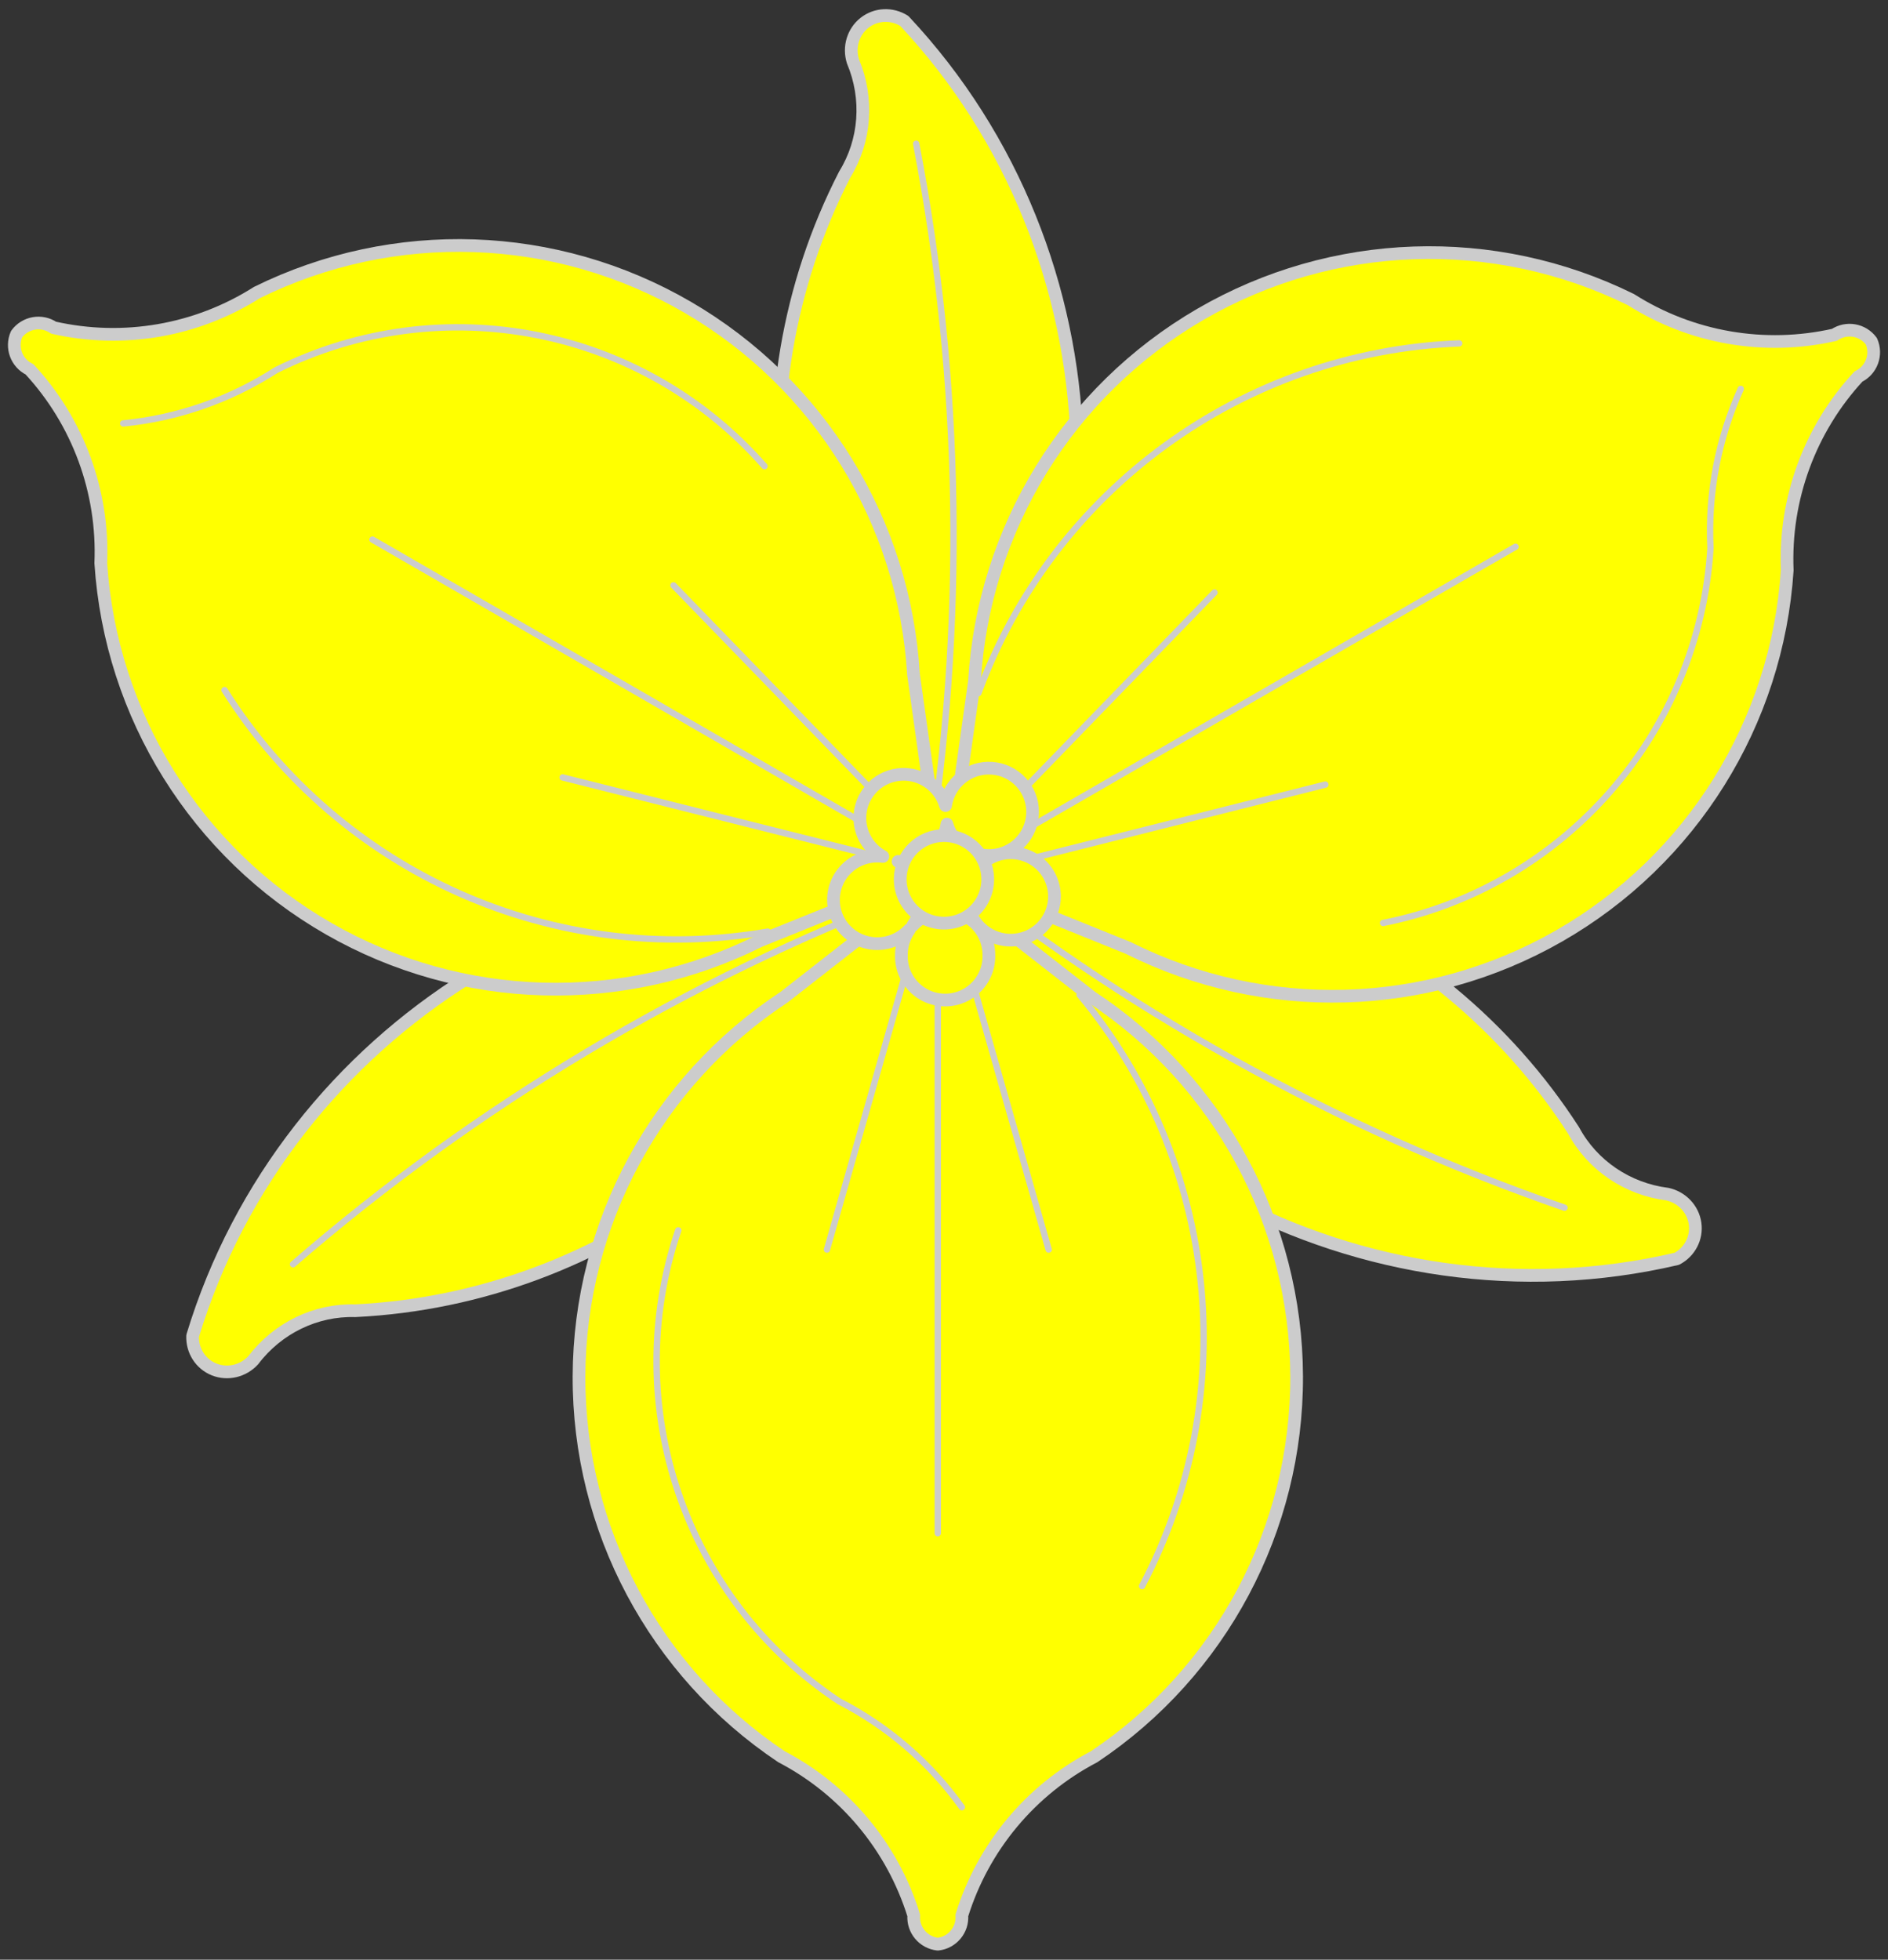 <?xml version="1.0" encoding="UTF-8" standalone="no"?>
<!DOCTYPE svg PUBLIC "-//W3C//DTD SVG 1.1//EN" "http://www.w3.org/Graphics/SVG/1.1/DTD/svg11.dtd">
<svg xmlns:dc="http://purl.org/dc/elements/1.1/" xmlns:xl="http://www.w3.org/1999/xlink" version="1.1" xmlns="http://www.w3.org/2000/svg" viewBox="33.75 60.559 297 308.239" width="297" height="308.239">

  <rect x="33.75" y="60.559" width="297" height="308.239" fill="#333333" stroke="none"/>

  <g id="Trillium_Barbed_and_Seeded_(1)" fill-opacity="1" stroke-dasharray="none" stroke="none" stroke-opacity="1" fill="#ffff00">
    <title>Trillium Barbed and Seeded (1)</title>
    <g id="Trillium_Barbed_and_Seeded_(1): Layer 2" >
      <title>Layer 2</title>
      <g id="Group_192">
        <g id="Graphic_218">
          <path d="M 180.567 196.217 C 197.244 242.71 248.455 270.007 297.522 258.558 C 299.58 257.469 300.725 255.248 300.396 252.984 C 300.067 250.72 298.332 248.887 296.042 248.383 C 289.752 247.591 284.246 243.855 281.296 238.378 C 259.954 205.266 219.808 188.462 180.567 196.217 Z" fill="#ff0000"/>
          <path d="M 180.567 196.217 C 197.244 242.71 248.455 270.007 297.522 258.558 C 299.58 257.469 300.725 255.248 300.396 252.984 C 300.067 250.72 298.332 248.887 296.042 248.383 C 289.752 247.591 284.246 243.855 281.296 238.378 C 259.954 205.266 219.808 188.462 180.567 196.217 Z" stroke="#cccccc" stroke-linecap="round" stroke-linejoin="round" stroke-width="2"/>
        </g>
        <g id="Graphic_217">
          <path d="M 180.586 195.189 C 210.11 219.244 243.873 238.061 279.861 250.517" stroke="#cccccc" stroke-linecap="round" stroke-linejoin="round" stroke-width="1"/>
        </g>
        <g id="Graphic_216">
          <path d="M 180.492 196.31 C 212.418 158.62 210.453 100.622 176.004 63.852 C 174.031 62.615 171.536 62.734 169.74 64.151 C 167.943 65.568 167.223 67.986 167.932 70.221 C 170.391 76.065 169.909 82.702 166.64 87.995 C 148.635 123.034 154.156 166.203 180.492 196.31 Z" fill="#ff0000"/>
          <path d="M 180.492 196.31 C 212.418 158.62 210.453 100.622 176.004 63.852 C 174.031 62.615 171.536 62.734 169.74 64.151 C 167.943 65.568 167.223 67.986 167.932 70.221 C 170.391 76.065 169.909 82.702 166.64 87.995 C 148.635 123.034 154.156 166.203 180.492 196.31 Z" stroke="#cccccc" stroke-linecap="round" stroke-linejoin="round" stroke-width="2"/>
        </g>
        <g id="Graphic_215">
          <path d="M 179.592 196.807 C 185.663 159.21 185.078 120.563 177.871 83.168" stroke="#cccccc" stroke-linecap="round" stroke-linejoin="round" stroke-width="1"/>
        </g>
        <g id="Graphic_214">
          <path d="M 176.518 200.568 C 127.915 191.764 78.67 222.465 64.051 270.683 C 63.966 273.011 65.317 275.113 67.442 275.959 C 69.567 276.806 72.022 276.221 73.603 274.489 C 77.434 269.438 83.423 266.537 89.641 266.721 C 128.988 264.794 163.613 238.429 176.518 200.568 Z" fill="#ff0000"/>
          <path d="M 176.518 200.568 C 127.915 191.764 78.67 222.465 64.051 270.683 C 63.966 273.011 65.317 275.113 67.442 275.959 C 69.567 276.806 72.022 276.221 73.603 274.489 C 77.434 269.438 83.423 266.537 89.641 266.721 C 128.988 264.794 163.613 238.429 176.518 200.568 Z" stroke="#cccccc" stroke-linecap="round" stroke-linejoin="round" stroke-width="2"/>
        </g>
        <g id="Graphic_213">
          <path d="M 177.399 201.099 C 141.804 214.639 108.627 234.47 79.845 259.409" stroke="#cccccc" stroke-linecap="round" stroke-linejoin="round" stroke-width="1"/>
        </g>
        <g id="Graphic_212">
          <path d="M 181.282 198.507 L 205.478 217.406 C 225.54 230.625 237.647 253.016 237.723 277.041 C 237.798 301.067 225.833 323.534 205.854 336.879 C 195.877 342.094 188.392 351.074 185.059 361.827 C 185.223 364.107 183.554 366.108 181.282 366.357 C 179.005 366.115 177.328 364.111 177.491 361.827 C 174.158 351.074 166.674 342.094 156.697 336.879 C 136.719 323.531 124.756 301.064 124.835 277.038 C 124.913 253.012 137.022 230.623 157.087 217.406 Z" fill="#ff0000"/>
          <path d="M 181.282 198.507 L 205.478 217.406 C 225.54 230.625 237.647 253.016 237.723 277.041 C 237.798 301.067 225.833 323.534 205.854 336.879 C 195.877 342.094 188.392 351.074 185.059 361.827 C 185.223 364.107 183.554 366.108 181.282 366.357 C 179.005 366.115 177.328 364.111 177.491 361.827 C 174.158 351.074 166.674 342.094 156.697 336.879 C 136.719 323.531 124.756 301.064 124.835 277.038 C 124.913 253.012 137.022 230.623 157.087 217.406 Z" stroke="#cccccc" stroke-linecap="round" stroke-linejoin="round" stroke-width="2"/>
        </g>
        <g id="Graphic_211">
          <path d="M 185.059 344.814 C 180.045 337.812 173.432 332.107 165.77 328.173 C 141.488 312.089 131.088 281.664 140.445 254.081" stroke="#cccccc" stroke-linecap="round" stroke-linejoin="round" stroke-width="1"/>
        </g>
        <g id="Graphic_210">
          <line x1="181.275" y1="201.909" x2="181.275" y2="301.716" stroke="#cccccc" stroke-linecap="round" stroke-linejoin="round" stroke-width="1"/>
        </g>
        <g id="Graphic_209">
          <line x1="163.835" y1="257.106" x2="179.336" y2="202.665" stroke="#cccccc" stroke-linecap="round" stroke-linejoin="round" stroke-width="1"/>
        </g>
        <g id="Graphic_208">
          <line x1="198.716" y1="257.106" x2="183.216" y2="202.665" stroke="#cccccc" stroke-linecap="round" stroke-linejoin="round" stroke-width="1"/>
        </g>
        <g id="Graphic_207">
          <path d="M 213.411 310.033 C 229.272 279.904 225.391 243.183 203.582 217.035" stroke="#cccccc" stroke-linecap="round" stroke-linejoin="round" stroke-width="1"/>
        </g>
        <g id="Graphic_206">
          <path d="M 181.723 197.042 L 153.258 208.546 C 131.779 219.311 106.335 218.601 85.49 206.653 C 64.645 194.706 51.171 173.111 49.604 149.136 C 50.076 137.888 46.041 126.916 38.395 118.653 C 36.339 117.655 35.44 115.209 36.361 113.117 C 37.709 111.265 40.282 110.815 42.179 112.099 C 53.158 114.589 64.677 112.597 74.182 106.564 C 95.73 95.937 121.169 96.811 141.937 108.891 C 162.705 120.972 176.04 142.654 177.453 166.638 Z" fill="#ff0000"/>
          <path d="M 181.723 197.042 L 153.258 208.546 C 131.779 219.311 106.335 218.601 85.49 206.653 C 64.645 194.706 51.171 173.111 49.604 149.136 C 50.076 137.888 46.041 126.916 38.395 118.653 C 36.339 117.655 35.44 115.209 36.361 113.117 C 37.709 111.265 40.282 110.815 42.179 112.099 C 53.158 114.589 64.677 112.597 74.182 106.564 C 95.73 95.937 121.169 96.811 141.937 108.891 C 162.705 120.972 176.04 142.654 177.453 166.638 Z" stroke="#cccccc" stroke-linecap="round" stroke-linejoin="round" stroke-width="2"/>
        </g>
        <g id="Graphic_205">
          <path d="M 53.129 127.159 C 61.7 126.317 69.947 123.443 77.185 118.775 C 103.256 105.788 134.804 111.994 154.013 133.889" stroke="#cccccc" stroke-linecap="round" stroke-linejoin="round" stroke-width="1"/>
        </g>
        <g id="Graphic_204">
          <line x1="178.78" y1="195.335" x2="92.345" y2="145.431" stroke="#cccccc" stroke-linecap="round" stroke-linejoin="round" stroke-width="1"/>
        </g>
        <g id="Graphic_203">
          <line x1="139.698" y1="152.633" x2="179.095" y2="193.277" stroke="#cccccc" stroke-linecap="round" stroke-linejoin="round" stroke-width="1"/>
        </g>
        <g id="Graphic_202">
          <line x1="122.258" y1="182.841" x2="177.155" y2="196.637" stroke="#cccccc" stroke-linecap="round" stroke-linejoin="round" stroke-width="1"/>
        </g>
        <g id="Graphic_201">
          <path d="M 69.074 169.104 C 87.236 197.904 120.978 212.903 154.527 207.09" stroke="#cccccc" stroke-linecap="round" stroke-linejoin="round" stroke-width="1"/>
        </g>
        <g id="Graphic_200">
          <path d="M 182.772 198.156 L 187.041 167.753 C 188.458 143.768 201.795 122.089 222.564 110.01 C 243.333 97.932 268.772 97.061 290.319 107.691 C 299.824 113.723 311.343 115.715 322.322 113.225 C 324.215 111.944 326.782 112.388 328.134 114.231 C 329.063 116.325 328.166 118.778 326.106 119.779 C 318.46 128.042 314.426 139.014 314.897 150.262 C 313.327 174.237 299.851 195.831 279.005 207.776 C 258.159 219.721 232.715 220.428 211.237 209.661 Z" fill="#ff0000"/>
          <path d="M 182.772 198.156 L 187.041 167.753 C 188.458 143.768 201.795 122.089 222.564 110.01 C 243.333 97.932 268.772 97.061 290.319 107.691 C 299.824 113.723 311.343 115.715 322.322 113.225 C 324.215 111.944 326.782 112.388 328.134 114.231 C 329.063 116.325 328.166 118.778 326.106 119.779 C 318.46 128.042 314.426 139.014 314.897 150.262 C 313.327 174.237 299.851 195.831 279.005 207.776 C 258.159 219.721 232.715 220.428 211.237 209.661 Z" stroke="#cccccc" stroke-linecap="round" stroke-linejoin="round" stroke-width="2"/>
        </g>
        <g id="Graphic_199">
          <path d="M 307.589 121.731 C 304.032 129.575 302.398 138.155 302.822 146.757 C 301.033 175.829 279.884 200.047 251.318 205.735" stroke="#cccccc" stroke-linecap="round" stroke-linejoin="round" stroke-width="1"/>
        </g>
        <g id="Graphic_198">
          <line x1="185.721" y1="196.461" x2="272.157" y2="146.558" stroke="#cccccc" stroke-linecap="round" stroke-linejoin="round" stroke-width="1"/>
        </g>
        <g id="Graphic_197">
          <line x1="242.243" y1="183.966" x2="187.346" y2="197.763" stroke="#cccccc" stroke-linecap="round" stroke-linejoin="round" stroke-width="1"/>
        </g>
        <g id="Graphic_196">
          <line x1="224.802" y1="153.758" x2="185.406" y2="194.402" stroke="#cccccc" stroke-linecap="round" stroke-linejoin="round" stroke-width="1"/>
        </g>
        <g id="Graphic_195">
          <path d="M 263.291 114.569 C 229.268 115.897 199.407 137.619 187.667 169.58" stroke="#cccccc" stroke-linecap="round" stroke-linejoin="round" stroke-width="1"/>
        </g>
        <g id="Graphic_194">
          <path d="M 175.022 196.052 C 175.263 196.182 175.497 196.325 175.721 196.483 C 175.762 196.356 175.807 196.23 175.855 196.106 C 175.577 196.105 175.298 196.087 175.022 196.052 Z M 182.711 190.192 C 182.631 190.736 182.487 191.268 182.281 191.778 C 182.677 191.78 183.073 191.816 183.464 191.885 C 183.137 191.357 182.884 190.788 182.711 190.192 Z M 190.87 194.95 C 189.961 195.16 189.019 195.183 188.101 195.017 C 188.305 195.351 188.481 195.702 188.625 196.066 C 189.299 195.56 190.06 195.182 190.87 194.95 Z M 176.823 206.752 C 174.905 208.847 171.898 209.548 169.251 208.519 C 166.603 207.49 164.86 204.941 164.86 202.101 C 164.86 200.121 165.713 198.237 167.2 196.93 C 168.687 195.622 170.666 195.019 172.629 195.273 C 170.401 194.071 169.013 191.742 169.013 189.211 C 169.026 185.798 171.536 182.908 174.914 182.42 C 178.292 181.932 181.518 183.992 182.496 187.261 C 183.022 183.697 186.206 181.141 189.8 181.399 C 193.393 181.656 196.181 184.64 196.193 188.243 C 196.195 191.321 194.153 194.027 191.193 194.87 C 193.238 194.395 195.388 194.88 197.032 196.186 C 198.676 197.492 199.634 199.477 199.634 201.577 C 199.623 204.861 197.294 207.679 194.071 208.31 C 190.849 208.941 187.629 207.208 186.38 204.171 C 186.14 204.349 185.889 204.511 185.628 204.655 C 187.895 205.846 189.313 208.197 189.311 210.758 C 189.389 213.268 188.094 215.621 185.933 216.899 C 183.771 218.176 181.086 218.176 178.924 216.899 C 176.763 215.621 175.468 213.268 175.546 210.758 C 175.544 209.322 175.99 207.922 176.823 206.752 Z M 177.347 206.107 C 177.838 205.573 178.409 205.119 179.041 204.763 C 178.775 204.619 178.519 204.457 178.275 204.279 C 178.059 204.931 177.746 205.547 177.347 206.107 Z" fill="#ff0000"/>
          <path d="M 175.022 196.052 C 175.263 196.182 175.497 196.325 175.721 196.483 C 175.762 196.356 175.807 196.23 175.855 196.106 C 175.577 196.105 175.298 196.087 175.022 196.052 Z M 182.711 190.192 C 182.631 190.736 182.487 191.268 182.281 191.778 C 182.677 191.78 183.073 191.816 183.464 191.885 C 183.137 191.357 182.884 190.788 182.711 190.192 Z M 190.87 194.95 C 189.961 195.16 189.019 195.183 188.101 195.017 C 188.305 195.351 188.481 195.702 188.625 196.066 C 189.299 195.56 190.06 195.182 190.87 194.95 Z M 176.823 206.752 C 174.905 208.847 171.898 209.548 169.251 208.519 C 166.603 207.49 164.86 204.941 164.86 202.101 C 164.86 200.121 165.713 198.237 167.2 196.93 C 168.687 195.622 170.666 195.019 172.629 195.273 C 170.401 194.071 169.013 191.742 169.013 189.211 C 169.026 185.798 171.536 182.908 174.914 182.42 C 178.292 181.932 181.518 183.992 182.496 187.261 C 183.022 183.697 186.206 181.141 189.8 181.399 C 193.393 181.656 196.181 184.64 196.193 188.243 C 196.195 191.321 194.153 194.027 191.193 194.87 C 193.238 194.395 195.388 194.88 197.032 196.186 C 198.676 197.492 199.634 199.477 199.634 201.577 C 199.623 204.861 197.294 207.679 194.071 208.31 C 190.849 208.941 187.629 207.208 186.38 204.171 C 186.14 204.349 185.889 204.511 185.628 204.655 C 187.895 205.846 189.313 208.197 189.311 210.758 C 189.389 213.268 188.094 215.621 185.933 216.899 C 183.771 218.176 181.086 218.176 178.924 216.899 C 176.763 215.621 175.468 213.268 175.546 210.758 C 175.544 209.322 175.99 207.922 176.823 206.752 Z M 177.347 206.107 C 177.838 205.573 178.409 205.119 179.041 204.763 C 178.775 204.619 178.519 204.457 178.275 204.279 C 178.059 204.931 177.746 205.547 177.347 206.107 Z" stroke="#cccccc" stroke-linecap="round" stroke-linejoin="round" stroke-width="2"/>
        </g>
        <g id="Graphic_193">
          <path d="M 175.365 198.659 C 175.287 201.169 176.582 203.522 178.743 204.8 C 180.904 206.078 183.59 206.078 185.751 204.8 C 187.913 203.522 189.207 201.169 189.129 198.659 C 189.014 194.941 185.967 191.987 182.247 191.987 C 178.527 191.987 175.48 194.941 175.365 198.659 Z" fill="#ff0000"/>
          <path d="M 175.365 198.659 C 175.287 201.169 176.582 203.522 178.743 204.8 C 180.904 206.078 183.59 206.078 185.751 204.8 C 187.913 203.522 189.207 201.169 189.129 198.659 C 189.014 194.941 185.967 191.987 182.247 191.987 C 178.527 191.987 175.48 194.941 175.365 198.659 Z" stroke="#cccccc" stroke-linecap="round" stroke-linejoin="round" stroke-width="2"/>
        </g>
      </g>
    </g>
  </g>
</svg>
